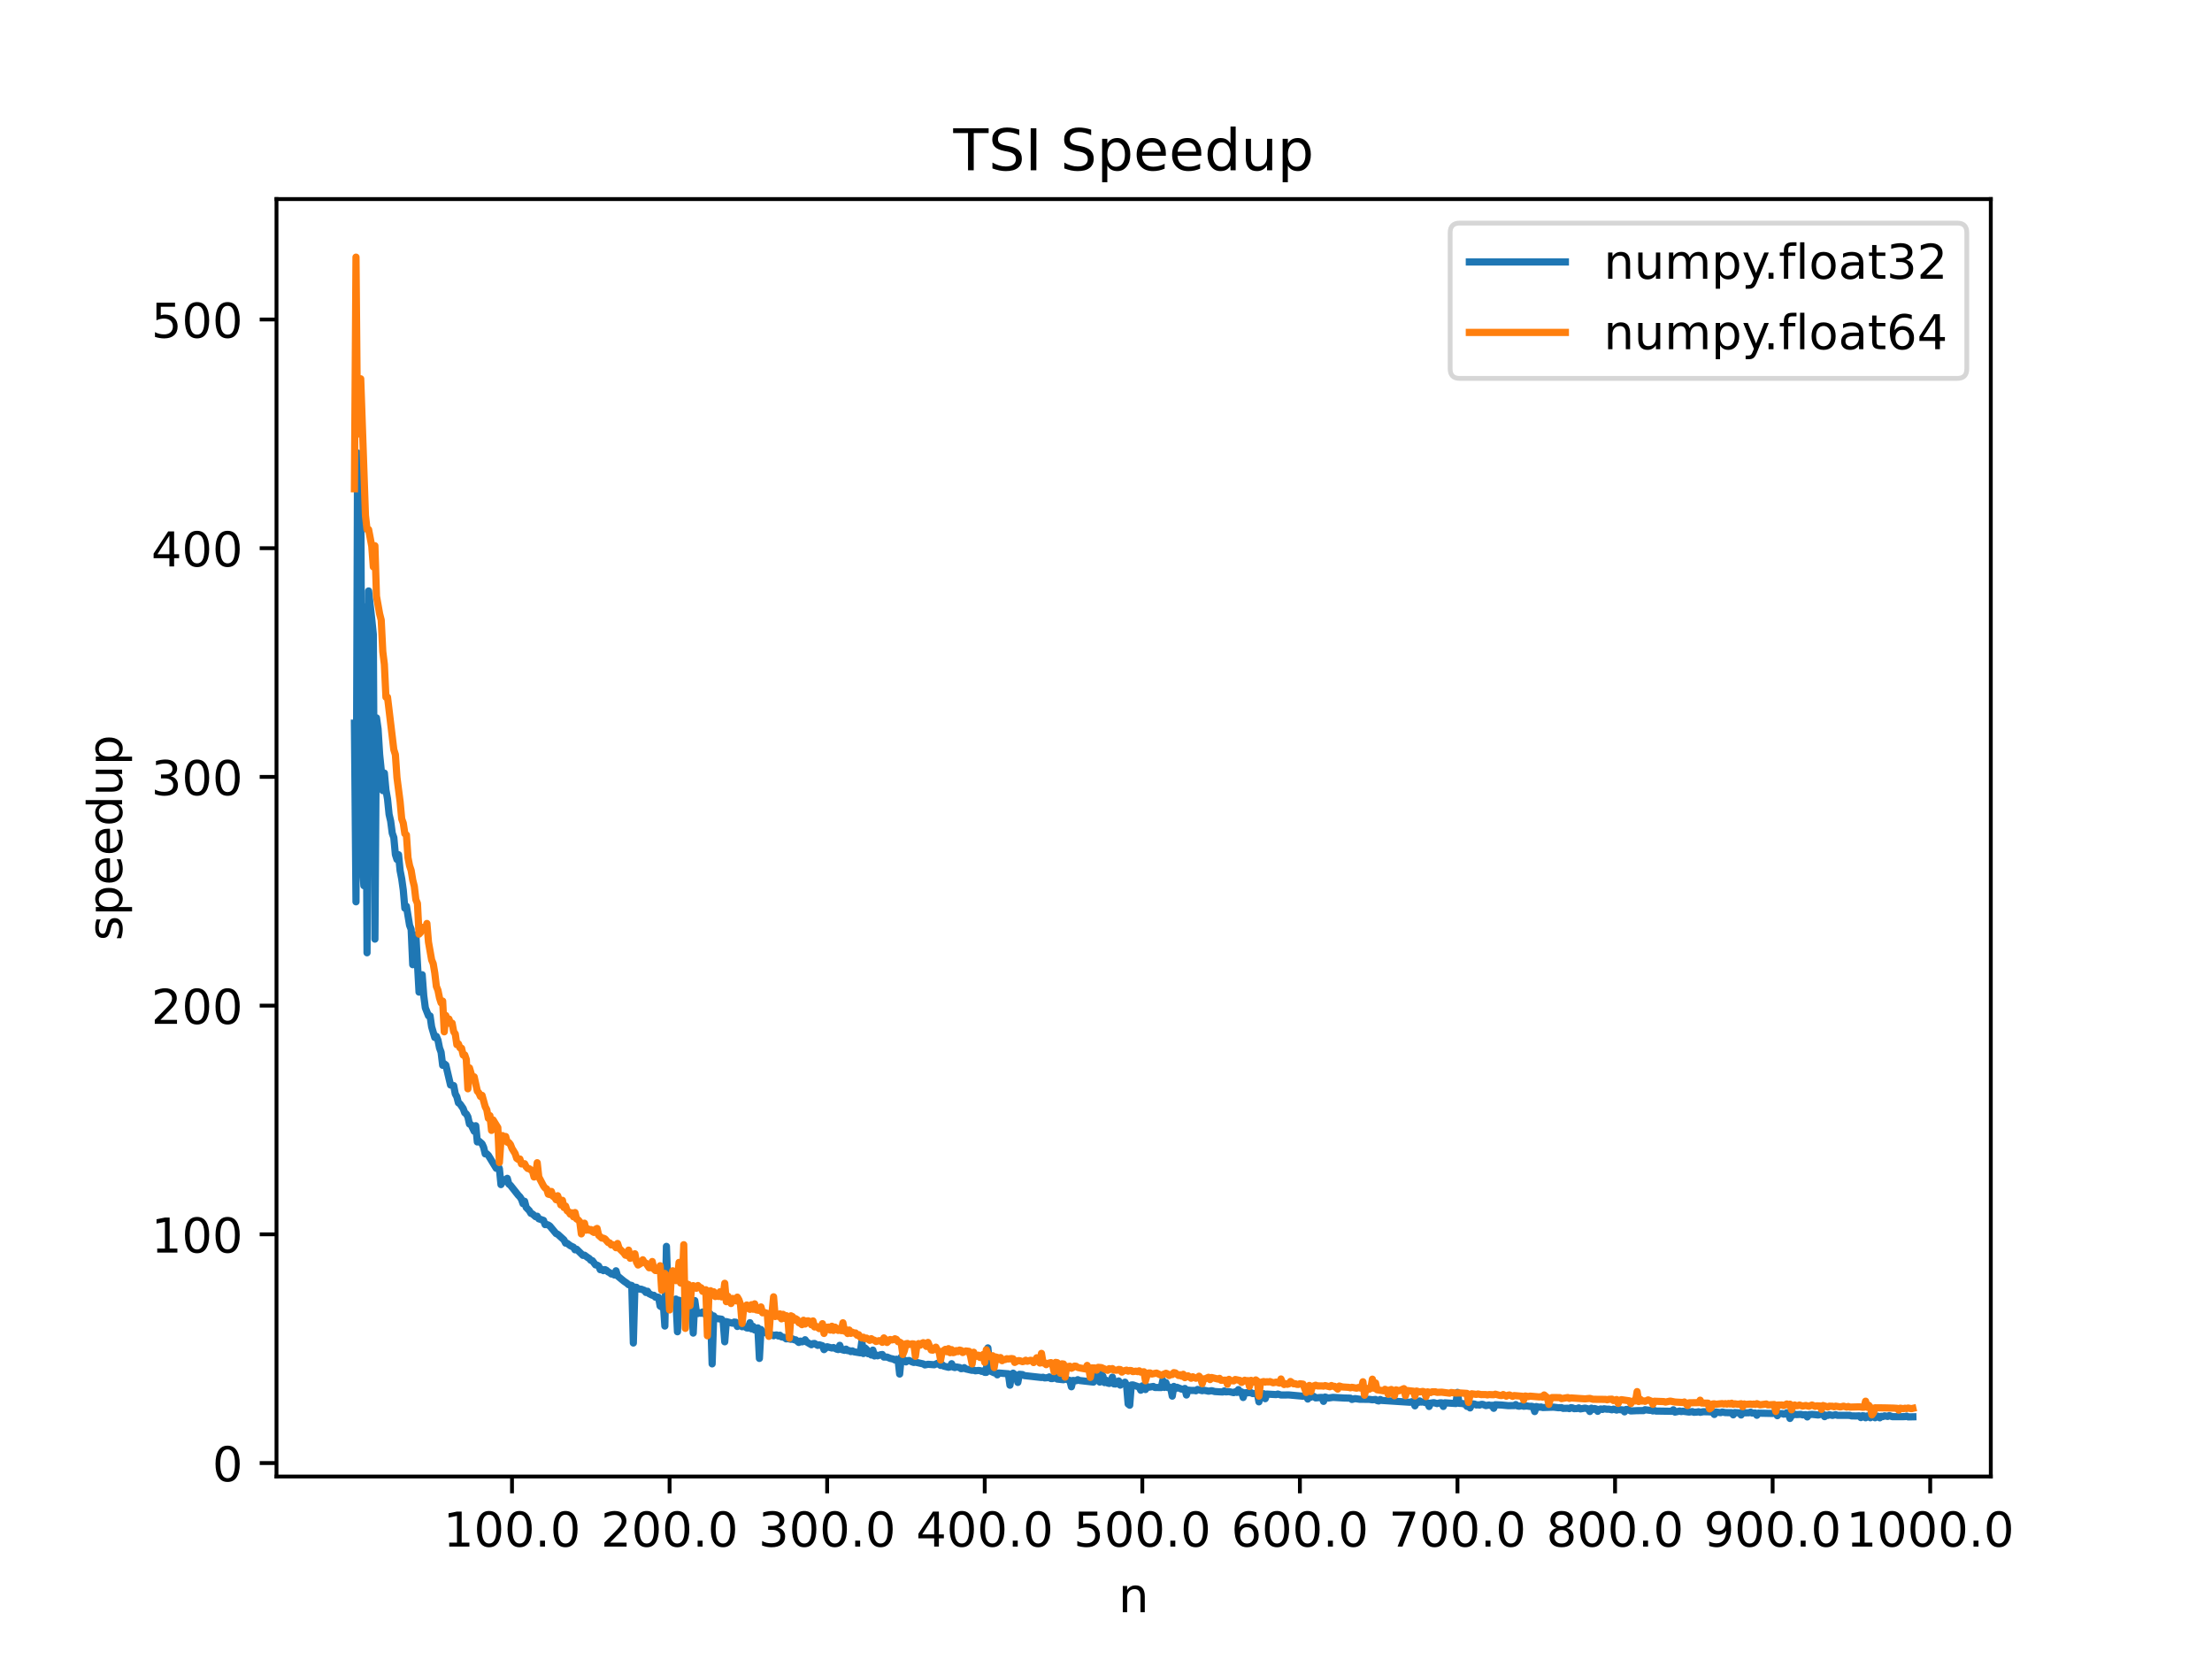 <?xml version="1.0" encoding="utf-8" standalone="no"?>
<!DOCTYPE svg PUBLIC "-//W3C//DTD SVG 1.1//EN"
  "http://www.w3.org/Graphics/SVG/1.1/DTD/svg11.dtd">
<!-- Created with matplotlib (https://matplotlib.org/) -->
<svg height="345.6pt" version="1.1" viewBox="0 0 460.8 345.6" width="460.8pt" xmlns="http://www.w3.org/2000/svg" xmlns:xlink="http://www.w3.org/1999/xlink">
 <defs>
  <style type="text/css">
*{stroke-linecap:butt;stroke-linejoin:round;}
  </style>
 </defs>
 <g id="figure_1">
  <g id="patch_1">
   <path d="M 0 345.6 
L 460.8 345.6 
L 460.8 0 
L 0 0 
z
" style="fill:#ffffff;"/>
  </g>
  <g id="axes_1">
   <g id="patch_2">
    <path d="M 57.6 307.584 
L 414.72 307.584 
L 414.72 41.472 
L 57.6 41.472 
z
" style="fill:#ffffff;"/>
   </g>
   <g id="matplotlib.axis_1">
    <g id="xtick_1">
     <g id="line2d_1">
      <defs>
       <path d="M 0 0 
L 0 3.5 
" id="m17476319b9" style="stroke:#000000;stroke-width:0.8;"/>
      </defs>
      <g>
       <use style="stroke:#000000;stroke-width:0.8;" x="106.659" xlink:href="#m17476319b9" y="307.584"/>
      </g>
     </g>
     <g id="text_1">
      <!-- 100.0 -->
      <defs>
       <path d="M 12.406 8.297 
L 28.516 8.297 
L 28.516 63.922 
L 10.984 60.406 
L 10.984 69.391 
L 28.422 72.906 
L 38.281 72.906 
L 38.281 8.297 
L 54.391 8.297 
L 54.391 0 
L 12.406 0 
z
" id="DejaVuSans-49"/>
       <path d="M 31.781 66.406 
Q 24.172 66.406 20.328 58.906 
Q 16.5 51.422 16.5 36.375 
Q 16.5 21.391 20.328 13.891 
Q 24.172 6.391 31.781 6.391 
Q 39.453 6.391 43.281 13.891 
Q 47.125 21.391 47.125 36.375 
Q 47.125 51.422 43.281 58.906 
Q 39.453 66.406 31.781 66.406 
z
M 31.781 74.219 
Q 44.047 74.219 50.516 64.516 
Q 56.984 54.828 56.984 36.375 
Q 56.984 17.969 50.516 8.266 
Q 44.047 -1.422 31.781 -1.422 
Q 19.531 -1.422 13.062 8.266 
Q 6.594 17.969 6.594 36.375 
Q 6.594 54.828 13.062 64.516 
Q 19.531 74.219 31.781 74.219 
z
" id="DejaVuSans-48"/>
       <path d="M 10.688 12.406 
L 21 12.406 
L 21 0 
L 10.688 0 
z
" id="DejaVuSans-46"/>
      </defs>
      <g transform="translate(92.345 322.182)scale(0.1 -0.1)">
       <use xlink:href="#DejaVuSans-49"/>
       <use x="63.623" xlink:href="#DejaVuSans-48"/>
       <use x="127.246" xlink:href="#DejaVuSans-48"/>
       <use x="190.869" xlink:href="#DejaVuSans-46"/>
       <use x="222.656" xlink:href="#DejaVuSans-48"/>
      </g>
     </g>
    </g>
    <g id="xtick_2">
     <g id="line2d_2">
      <g>
       <use style="stroke:#000000;stroke-width:0.8;" x="139.486" xlink:href="#m17476319b9" y="307.584"/>
      </g>
     </g>
     <g id="text_2">
      <!-- 200.0 -->
      <defs>
       <path d="M 19.188 8.297 
L 53.609 8.297 
L 53.609 0 
L 7.328 0 
L 7.328 8.297 
Q 12.938 14.109 22.625 23.891 
Q 32.328 33.688 34.812 36.531 
Q 39.547 41.844 41.422 45.531 
Q 43.312 49.219 43.312 52.781 
Q 43.312 58.594 39.234 62.25 
Q 35.156 65.922 28.609 65.922 
Q 23.969 65.922 18.812 64.312 
Q 13.672 62.703 7.812 59.422 
L 7.812 69.391 
Q 13.766 71.781 18.938 73 
Q 24.125 74.219 28.422 74.219 
Q 39.75 74.219 46.484 68.547 
Q 53.219 62.891 53.219 53.422 
Q 53.219 48.922 51.531 44.891 
Q 49.859 40.875 45.406 35.406 
Q 44.188 33.984 37.641 27.219 
Q 31.109 20.453 19.188 8.297 
z
" id="DejaVuSans-50"/>
      </defs>
      <g transform="translate(125.172 322.182)scale(0.1 -0.1)">
       <use xlink:href="#DejaVuSans-50"/>
       <use x="63.623" xlink:href="#DejaVuSans-48"/>
       <use x="127.246" xlink:href="#DejaVuSans-48"/>
       <use x="190.869" xlink:href="#DejaVuSans-46"/>
       <use x="222.656" xlink:href="#DejaVuSans-48"/>
      </g>
     </g>
    </g>
    <g id="xtick_3">
     <g id="line2d_3">
      <g>
       <use style="stroke:#000000;stroke-width:0.8;" x="172.312" xlink:href="#m17476319b9" y="307.584"/>
      </g>
     </g>
     <g id="text_3">
      <!-- 300.0 -->
      <defs>
       <path d="M 40.578 39.312 
Q 47.656 37.797 51.625 33 
Q 55.609 28.219 55.609 21.188 
Q 55.609 10.406 48.188 4.484 
Q 40.766 -1.422 27.094 -1.422 
Q 22.516 -1.422 17.656 -0.516 
Q 12.797 0.391 7.625 2.203 
L 7.625 11.719 
Q 11.719 9.328 16.594 8.109 
Q 21.484 6.891 26.812 6.891 
Q 36.078 6.891 40.938 10.547 
Q 45.797 14.203 45.797 21.188 
Q 45.797 27.641 41.281 31.266 
Q 36.766 34.906 28.719 34.906 
L 20.219 34.906 
L 20.219 43.016 
L 29.109 43.016 
Q 36.375 43.016 40.234 45.922 
Q 44.094 48.828 44.094 54.297 
Q 44.094 59.906 40.109 62.906 
Q 36.141 65.922 28.719 65.922 
Q 24.656 65.922 20.016 65.031 
Q 15.375 64.156 9.812 62.312 
L 9.812 71.094 
Q 15.438 72.656 20.344 73.438 
Q 25.25 74.219 29.594 74.219 
Q 40.828 74.219 47.359 69.109 
Q 53.906 64.016 53.906 55.328 
Q 53.906 49.266 50.438 45.094 
Q 46.969 40.922 40.578 39.312 
z
" id="DejaVuSans-51"/>
      </defs>
      <g transform="translate(157.998 322.182)scale(0.1 -0.1)">
       <use xlink:href="#DejaVuSans-51"/>
       <use x="63.623" xlink:href="#DejaVuSans-48"/>
       <use x="127.246" xlink:href="#DejaVuSans-48"/>
       <use x="190.869" xlink:href="#DejaVuSans-46"/>
       <use x="222.656" xlink:href="#DejaVuSans-48"/>
      </g>
     </g>
    </g>
    <g id="xtick_4">
     <g id="line2d_4">
      <g>
       <use style="stroke:#000000;stroke-width:0.8;" x="205.139" xlink:href="#m17476319b9" y="307.584"/>
      </g>
     </g>
     <g id="text_4">
      <!-- 400.0 -->
      <defs>
       <path d="M 37.797 64.312 
L 12.891 25.391 
L 37.797 25.391 
z
M 35.203 72.906 
L 47.609 72.906 
L 47.609 25.391 
L 58.016 25.391 
L 58.016 17.188 
L 47.609 17.188 
L 47.609 0 
L 37.797 0 
L 37.797 17.188 
L 4.891 17.188 
L 4.891 26.703 
z
" id="DejaVuSans-52"/>
      </defs>
      <g transform="translate(190.825 322.182)scale(0.1 -0.1)">
       <use xlink:href="#DejaVuSans-52"/>
       <use x="63.623" xlink:href="#DejaVuSans-48"/>
       <use x="127.246" xlink:href="#DejaVuSans-48"/>
       <use x="190.869" xlink:href="#DejaVuSans-46"/>
       <use x="222.656" xlink:href="#DejaVuSans-48"/>
      </g>
     </g>
    </g>
    <g id="xtick_5">
     <g id="line2d_5">
      <g>
       <use style="stroke:#000000;stroke-width:0.8;" x="237.965" xlink:href="#m17476319b9" y="307.584"/>
      </g>
     </g>
     <g id="text_5">
      <!-- 500.0 -->
      <defs>
       <path d="M 10.797 72.906 
L 49.516 72.906 
L 49.516 64.594 
L 19.828 64.594 
L 19.828 46.734 
Q 21.969 47.469 24.109 47.828 
Q 26.266 48.188 28.422 48.188 
Q 40.625 48.188 47.75 41.5 
Q 54.891 34.812 54.891 23.391 
Q 54.891 11.625 47.562 5.094 
Q 40.234 -1.422 26.906 -1.422 
Q 22.312 -1.422 17.547 -0.641 
Q 12.797 0.141 7.719 1.703 
L 7.719 11.625 
Q 12.109 9.234 16.797 8.062 
Q 21.484 6.891 26.703 6.891 
Q 35.156 6.891 40.078 11.328 
Q 45.016 15.766 45.016 23.391 
Q 45.016 31 40.078 35.438 
Q 35.156 39.891 26.703 39.891 
Q 22.75 39.891 18.812 39.016 
Q 14.891 38.141 10.797 36.281 
z
" id="DejaVuSans-53"/>
      </defs>
      <g transform="translate(223.651 322.182)scale(0.1 -0.1)">
       <use xlink:href="#DejaVuSans-53"/>
       <use x="63.623" xlink:href="#DejaVuSans-48"/>
       <use x="127.246" xlink:href="#DejaVuSans-48"/>
       <use x="190.869" xlink:href="#DejaVuSans-46"/>
       <use x="222.656" xlink:href="#DejaVuSans-48"/>
      </g>
     </g>
    </g>
    <g id="xtick_6">
     <g id="line2d_6">
      <g>
       <use style="stroke:#000000;stroke-width:0.8;" x="270.792" xlink:href="#m17476319b9" y="307.584"/>
      </g>
     </g>
     <g id="text_6">
      <!-- 600.0 -->
      <defs>
       <path d="M 33.016 40.375 
Q 26.375 40.375 22.484 35.828 
Q 18.609 31.297 18.609 23.391 
Q 18.609 15.531 22.484 10.953 
Q 26.375 6.391 33.016 6.391 
Q 39.656 6.391 43.531 10.953 
Q 47.406 15.531 47.406 23.391 
Q 47.406 31.297 43.531 35.828 
Q 39.656 40.375 33.016 40.375 
z
M 52.594 71.297 
L 52.594 62.312 
Q 48.875 64.062 45.094 64.984 
Q 41.312 65.922 37.594 65.922 
Q 27.828 65.922 22.672 59.328 
Q 17.531 52.734 16.797 39.406 
Q 19.672 43.656 24.016 45.922 
Q 28.375 48.188 33.594 48.188 
Q 44.578 48.188 50.953 41.516 
Q 57.328 34.859 57.328 23.391 
Q 57.328 12.156 50.688 5.359 
Q 44.047 -1.422 33.016 -1.422 
Q 20.359 -1.422 13.672 8.266 
Q 6.984 17.969 6.984 36.375 
Q 6.984 53.656 15.188 63.938 
Q 23.391 74.219 37.203 74.219 
Q 40.922 74.219 44.703 73.484 
Q 48.484 72.75 52.594 71.297 
z
" id="DejaVuSans-54"/>
      </defs>
      <g transform="translate(256.478 322.182)scale(0.1 -0.1)">
       <use xlink:href="#DejaVuSans-54"/>
       <use x="63.623" xlink:href="#DejaVuSans-48"/>
       <use x="127.246" xlink:href="#DejaVuSans-48"/>
       <use x="190.869" xlink:href="#DejaVuSans-46"/>
       <use x="222.656" xlink:href="#DejaVuSans-48"/>
      </g>
     </g>
    </g>
    <g id="xtick_7">
     <g id="line2d_7">
      <g>
       <use style="stroke:#000000;stroke-width:0.8;" x="303.619" xlink:href="#m17476319b9" y="307.584"/>
      </g>
     </g>
     <g id="text_7">
      <!-- 700.0 -->
      <defs>
       <path d="M 8.203 72.906 
L 55.078 72.906 
L 55.078 68.703 
L 28.609 0 
L 18.312 0 
L 43.219 64.594 
L 8.203 64.594 
z
" id="DejaVuSans-55"/>
      </defs>
      <g transform="translate(289.304 322.182)scale(0.1 -0.1)">
       <use xlink:href="#DejaVuSans-55"/>
       <use x="63.623" xlink:href="#DejaVuSans-48"/>
       <use x="127.246" xlink:href="#DejaVuSans-48"/>
       <use x="190.869" xlink:href="#DejaVuSans-46"/>
       <use x="222.656" xlink:href="#DejaVuSans-48"/>
      </g>
     </g>
    </g>
    <g id="xtick_8">
     <g id="line2d_8">
      <g>
       <use style="stroke:#000000;stroke-width:0.8;" x="336.445" xlink:href="#m17476319b9" y="307.584"/>
      </g>
     </g>
     <g id="text_8">
      <!-- 800.0 -->
      <defs>
       <path d="M 31.781 34.625 
Q 24.75 34.625 20.719 30.859 
Q 16.703 27.094 16.703 20.516 
Q 16.703 13.922 20.719 10.156 
Q 24.75 6.391 31.781 6.391 
Q 38.812 6.391 42.859 10.172 
Q 46.922 13.969 46.922 20.516 
Q 46.922 27.094 42.891 30.859 
Q 38.875 34.625 31.781 34.625 
z
M 21.922 38.812 
Q 15.578 40.375 12.031 44.719 
Q 8.5 49.078 8.5 55.328 
Q 8.5 64.062 14.719 69.141 
Q 20.953 74.219 31.781 74.219 
Q 42.672 74.219 48.875 69.141 
Q 55.078 64.062 55.078 55.328 
Q 55.078 49.078 51.531 44.719 
Q 48 40.375 41.703 38.812 
Q 48.828 37.156 52.797 32.312 
Q 56.781 27.484 56.781 20.516 
Q 56.781 9.906 50.312 4.234 
Q 43.844 -1.422 31.781 -1.422 
Q 19.734 -1.422 13.25 4.234 
Q 6.781 9.906 6.781 20.516 
Q 6.781 27.484 10.781 32.312 
Q 14.797 37.156 21.922 38.812 
z
M 18.312 54.391 
Q 18.312 48.734 21.844 45.562 
Q 25.391 42.391 31.781 42.391 
Q 38.141 42.391 41.719 45.562 
Q 45.312 48.734 45.312 54.391 
Q 45.312 60.062 41.719 63.234 
Q 38.141 66.406 31.781 66.406 
Q 25.391 66.406 21.844 63.234 
Q 18.312 60.062 18.312 54.391 
z
" id="DejaVuSans-56"/>
      </defs>
      <g transform="translate(322.131 322.182)scale(0.1 -0.1)">
       <use xlink:href="#DejaVuSans-56"/>
       <use x="63.623" xlink:href="#DejaVuSans-48"/>
       <use x="127.246" xlink:href="#DejaVuSans-48"/>
       <use x="190.869" xlink:href="#DejaVuSans-46"/>
       <use x="222.656" xlink:href="#DejaVuSans-48"/>
      </g>
     </g>
    </g>
    <g id="xtick_9">
     <g id="line2d_9">
      <g>
       <use style="stroke:#000000;stroke-width:0.8;" x="369.272" xlink:href="#m17476319b9" y="307.584"/>
      </g>
     </g>
     <g id="text_9">
      <!-- 900.0 -->
      <defs>
       <path d="M 10.984 1.516 
L 10.984 10.5 
Q 14.703 8.734 18.5 7.812 
Q 22.312 6.891 25.984 6.891 
Q 35.75 6.891 40.891 13.453 
Q 46.047 20.016 46.781 33.406 
Q 43.953 29.203 39.594 26.953 
Q 35.25 24.703 29.984 24.703 
Q 19.047 24.703 12.672 31.312 
Q 6.297 37.938 6.297 49.422 
Q 6.297 60.641 12.938 67.422 
Q 19.578 74.219 30.609 74.219 
Q 43.266 74.219 49.922 64.516 
Q 56.594 54.828 56.594 36.375 
Q 56.594 19.141 48.406 8.859 
Q 40.234 -1.422 26.422 -1.422 
Q 22.703 -1.422 18.891 -0.688 
Q 15.094 0.047 10.984 1.516 
z
M 30.609 32.422 
Q 37.25 32.422 41.125 36.953 
Q 45.016 41.5 45.016 49.422 
Q 45.016 57.281 41.125 61.844 
Q 37.25 66.406 30.609 66.406 
Q 23.969 66.406 20.094 61.844 
Q 16.219 57.281 16.219 49.422 
Q 16.219 41.5 20.094 36.953 
Q 23.969 32.422 30.609 32.422 
z
" id="DejaVuSans-57"/>
      </defs>
      <g transform="translate(354.958 322.182)scale(0.1 -0.1)">
       <use xlink:href="#DejaVuSans-57"/>
       <use x="63.623" xlink:href="#DejaVuSans-48"/>
       <use x="127.246" xlink:href="#DejaVuSans-48"/>
       <use x="190.869" xlink:href="#DejaVuSans-46"/>
       <use x="222.656" xlink:href="#DejaVuSans-48"/>
      </g>
     </g>
    </g>
    <g id="xtick_10">
     <g id="line2d_10">
      <g>
       <use style="stroke:#000000;stroke-width:0.8;" x="402.098" xlink:href="#m17476319b9" y="307.584"/>
      </g>
     </g>
     <g id="text_10">
      <!-- 1000.0 -->
      <g transform="translate(384.603 322.182)scale(0.1 -0.1)">
       <use xlink:href="#DejaVuSans-49"/>
       <use x="63.623" xlink:href="#DejaVuSans-48"/>
       <use x="127.246" xlink:href="#DejaVuSans-48"/>
       <use x="190.869" xlink:href="#DejaVuSans-48"/>
       <use x="254.492" xlink:href="#DejaVuSans-46"/>
       <use x="286.279" xlink:href="#DejaVuSans-48"/>
      </g>
     </g>
    </g>
    <g id="text_11">
     <!-- n -->
     <defs>
      <path d="M 54.891 33.016 
L 54.891 0 
L 45.906 0 
L 45.906 32.719 
Q 45.906 40.484 42.875 44.328 
Q 39.844 48.188 33.797 48.188 
Q 26.516 48.188 22.312 43.547 
Q 18.109 38.922 18.109 30.906 
L 18.109 0 
L 9.078 0 
L 9.078 54.688 
L 18.109 54.688 
L 18.109 46.188 
Q 21.344 51.125 25.703 53.562 
Q 30.078 56 35.797 56 
Q 45.219 56 50.047 50.172 
Q 54.891 44.344 54.891 33.016 
z
" id="DejaVuSans-110"/>
     </defs>
     <g transform="translate(232.991 335.861)scale(0.1 -0.1)">
      <use xlink:href="#DejaVuSans-110"/>
     </g>
    </g>
   </g>
   <g id="matplotlib.axis_2">
    <g id="ytick_1">
     <g id="line2d_11">
      <defs>
       <path d="M 0 0 
L -3.5 0 
" id="m5dd49f084b" style="stroke:#000000;stroke-width:0.8;"/>
      </defs>
      <g>
       <use style="stroke:#000000;stroke-width:0.8;" x="57.6" xlink:href="#m5dd49f084b" y="304.779"/>
      </g>
     </g>
     <g id="text_12">
      <!-- 0 -->
      <g transform="translate(44.237 308.578)scale(0.1 -0.1)">
       <use xlink:href="#DejaVuSans-48"/>
      </g>
     </g>
    </g>
    <g id="ytick_2">
     <g id="line2d_12">
      <g>
       <use style="stroke:#000000;stroke-width:0.8;" x="57.6" xlink:href="#m5dd49f084b" y="257.134"/>
      </g>
     </g>
     <g id="text_13">
      <!-- 100 -->
      <g transform="translate(31.512 260.933)scale(0.1 -0.1)">
       <use xlink:href="#DejaVuSans-49"/>
       <use x="63.623" xlink:href="#DejaVuSans-48"/>
       <use x="127.246" xlink:href="#DejaVuSans-48"/>
      </g>
     </g>
    </g>
    <g id="ytick_3">
     <g id="line2d_13">
      <g>
       <use style="stroke:#000000;stroke-width:0.8;" x="57.6" xlink:href="#m5dd49f084b" y="209.489"/>
      </g>
     </g>
     <g id="text_14">
      <!-- 200 -->
      <g transform="translate(31.512 213.288)scale(0.1 -0.1)">
       <use xlink:href="#DejaVuSans-50"/>
       <use x="63.623" xlink:href="#DejaVuSans-48"/>
       <use x="127.246" xlink:href="#DejaVuSans-48"/>
      </g>
     </g>
    </g>
    <g id="ytick_4">
     <g id="line2d_14">
      <g>
       <use style="stroke:#000000;stroke-width:0.8;" x="57.6" xlink:href="#m5dd49f084b" y="161.844"/>
      </g>
     </g>
     <g id="text_15">
      <!-- 300 -->
      <g transform="translate(31.512 165.643)scale(0.1 -0.1)">
       <use xlink:href="#DejaVuSans-51"/>
       <use x="63.623" xlink:href="#DejaVuSans-48"/>
       <use x="127.246" xlink:href="#DejaVuSans-48"/>
      </g>
     </g>
    </g>
    <g id="ytick_5">
     <g id="line2d_15">
      <g>
       <use style="stroke:#000000;stroke-width:0.8;" x="57.6" xlink:href="#m5dd49f084b" y="114.199"/>
      </g>
     </g>
     <g id="text_16">
      <!-- 400 -->
      <g transform="translate(31.512 117.998)scale(0.1 -0.1)">
       <use xlink:href="#DejaVuSans-52"/>
       <use x="63.623" xlink:href="#DejaVuSans-48"/>
       <use x="127.246" xlink:href="#DejaVuSans-48"/>
      </g>
     </g>
    </g>
    <g id="ytick_6">
     <g id="line2d_16">
      <g>
       <use style="stroke:#000000;stroke-width:0.8;" x="57.6" xlink:href="#m5dd49f084b" y="66.553"/>
      </g>
     </g>
     <g id="text_17">
      <!-- 500 -->
      <g transform="translate(31.512 70.353)scale(0.1 -0.1)">
       <use xlink:href="#DejaVuSans-53"/>
       <use x="63.623" xlink:href="#DejaVuSans-48"/>
       <use x="127.246" xlink:href="#DejaVuSans-48"/>
      </g>
     </g>
    </g>
    <g id="text_18">
     <!-- speedup -->
     <defs>
      <path d="M 44.281 53.078 
L 44.281 44.578 
Q 40.484 46.531 36.375 47.5 
Q 32.281 48.484 27.875 48.484 
Q 21.188 48.484 17.844 46.438 
Q 14.5 44.391 14.5 40.281 
Q 14.5 37.156 16.891 35.375 
Q 19.281 33.594 26.516 31.984 
L 29.594 31.297 
Q 39.156 29.25 43.188 25.516 
Q 47.219 21.781 47.219 15.094 
Q 47.219 7.469 41.188 3.016 
Q 35.156 -1.422 24.609 -1.422 
Q 20.219 -1.422 15.453 -0.562 
Q 10.688 0.297 5.422 2 
L 5.422 11.281 
Q 10.406 8.688 15.234 7.391 
Q 20.062 6.109 24.812 6.109 
Q 31.156 6.109 34.562 8.281 
Q 37.984 10.453 37.984 14.406 
Q 37.984 18.062 35.516 20.016 
Q 33.062 21.969 24.703 23.781 
L 21.578 24.516 
Q 13.234 26.266 9.516 29.906 
Q 5.812 33.547 5.812 39.891 
Q 5.812 47.609 11.281 51.797 
Q 16.75 56 26.812 56 
Q 31.781 56 36.172 55.266 
Q 40.578 54.547 44.281 53.078 
z
" id="DejaVuSans-115"/>
      <path d="M 18.109 8.203 
L 18.109 -20.797 
L 9.078 -20.797 
L 9.078 54.688 
L 18.109 54.688 
L 18.109 46.391 
Q 20.953 51.266 25.266 53.625 
Q 29.594 56 35.594 56 
Q 45.562 56 51.781 48.094 
Q 58.016 40.188 58.016 27.297 
Q 58.016 14.406 51.781 6.484 
Q 45.562 -1.422 35.594 -1.422 
Q 29.594 -1.422 25.266 0.953 
Q 20.953 3.328 18.109 8.203 
z
M 48.688 27.297 
Q 48.688 37.203 44.609 42.844 
Q 40.531 48.484 33.406 48.484 
Q 26.266 48.484 22.188 42.844 
Q 18.109 37.203 18.109 27.297 
Q 18.109 17.391 22.188 11.75 
Q 26.266 6.109 33.406 6.109 
Q 40.531 6.109 44.609 11.75 
Q 48.688 17.391 48.688 27.297 
z
" id="DejaVuSans-112"/>
      <path d="M 56.203 29.594 
L 56.203 25.203 
L 14.891 25.203 
Q 15.484 15.922 20.484 11.062 
Q 25.484 6.203 34.422 6.203 
Q 39.594 6.203 44.453 7.469 
Q 49.312 8.734 54.109 11.281 
L 54.109 2.781 
Q 49.266 0.734 44.188 -0.344 
Q 39.109 -1.422 33.891 -1.422 
Q 20.797 -1.422 13.156 6.188 
Q 5.516 13.812 5.516 26.812 
Q 5.516 40.234 12.766 48.109 
Q 20.016 56 32.328 56 
Q 43.359 56 49.781 48.891 
Q 56.203 41.797 56.203 29.594 
z
M 47.219 32.234 
Q 47.125 39.594 43.094 43.984 
Q 39.062 48.391 32.422 48.391 
Q 24.906 48.391 20.391 44.141 
Q 15.875 39.891 15.188 32.172 
z
" id="DejaVuSans-101"/>
      <path d="M 45.406 46.391 
L 45.406 75.984 
L 54.391 75.984 
L 54.391 0 
L 45.406 0 
L 45.406 8.203 
Q 42.578 3.328 38.25 0.953 
Q 33.938 -1.422 27.875 -1.422 
Q 17.969 -1.422 11.734 6.484 
Q 5.516 14.406 5.516 27.297 
Q 5.516 40.188 11.734 48.094 
Q 17.969 56 27.875 56 
Q 33.938 56 38.25 53.625 
Q 42.578 51.266 45.406 46.391 
z
M 14.797 27.297 
Q 14.797 17.391 18.875 11.75 
Q 22.953 6.109 30.078 6.109 
Q 37.203 6.109 41.297 11.75 
Q 45.406 17.391 45.406 27.297 
Q 45.406 37.203 41.297 42.844 
Q 37.203 48.484 30.078 48.484 
Q 22.953 48.484 18.875 42.844 
Q 14.797 37.203 14.797 27.297 
z
" id="DejaVuSans-100"/>
      <path d="M 8.5 21.578 
L 8.5 54.688 
L 17.484 54.688 
L 17.484 21.922 
Q 17.484 14.156 20.5 10.266 
Q 23.531 6.391 29.594 6.391 
Q 36.859 6.391 41.078 11.031 
Q 45.312 15.672 45.312 23.688 
L 45.312 54.688 
L 54.297 54.688 
L 54.297 0 
L 45.312 0 
L 45.312 8.406 
Q 42.047 3.422 37.719 1 
Q 33.406 -1.422 27.688 -1.422 
Q 18.266 -1.422 13.375 4.438 
Q 8.5 10.297 8.5 21.578 
z
M 31.109 56 
z
" id="DejaVuSans-117"/>
     </defs>
     <g transform="translate(25.433 195.977)rotate(-90)scale(0.1 -0.1)">
      <use xlink:href="#DejaVuSans-115"/>
      <use x="52.1" xlink:href="#DejaVuSans-112"/>
      <use x="115.576" xlink:href="#DejaVuSans-101"/>
      <use x="177.1" xlink:href="#DejaVuSans-101"/>
      <use x="238.623" xlink:href="#DejaVuSans-100"/>
      <use x="302.1" xlink:href="#DejaVuSans-117"/>
      <use x="365.479" xlink:href="#DejaVuSans-112"/>
     </g>
    </g>
   </g>
   <g id="line2d_17">
    <path clip-path="url(#pc0bbb95b4e)" d="M 73.833 150.648 
L 74.161 187.862 
L 74.489 94.36 
L 74.818 180.782 
L 75.146 100.133 
L 75.474 179.745 
L 75.802 184.504 
L 76.131 126.423 
L 76.459 198.484 
L 76.787 123.107 
L 77.444 129.001 
L 77.772 132.183 
L 78.1 195.635 
L 78.428 149.535 
L 78.757 151.858 
L 79.085 157.161 
L 79.413 160.376 
L 79.742 164.701 
L 80.07 161.043 
L 80.398 164.576 
L 80.726 166.425 
L 81.055 169.653 
L 81.383 171.056 
L 81.711 173.56 
L 82.039 174.483 
L 82.368 178.018 
L 82.696 179.039 
L 83.024 178.05 
L 83.352 181.385 
L 83.681 183.058 
L 84.009 185.425 
L 84.337 189.199 
L 84.665 188.783 
L 85.322 192.754 
L 85.65 193.589 
L 85.979 200.963 
L 86.307 198.424 
L 86.635 194.757 
L 87.292 206.675 
L 87.948 203.054 
L 88.276 207.439 
L 88.605 209.95 
L 89.261 211.609 
L 89.589 211.628 
L 89.918 213.904 
L 90.574 216.133 
L 90.903 215.89 
L 91.231 216.668 
L 91.559 218.302 
L 91.887 219.2 
L 92.216 221.926 
L 92.544 221.601 
L 92.872 221.853 
L 93.857 226.033 
L 94.513 226.151 
L 94.842 227.876 
L 95.17 228.476 
L 95.498 229.745 
L 95.827 229.964 
L 96.483 230.921 
L 96.811 231.809 
L 97.14 232.049 
L 97.468 232.653 
L 97.796 234.155 
L 98.124 234.294 
L 98.781 235.662 
L 99.109 234.509 
L 99.437 237.892 
L 99.766 237.705 
L 100.422 238.281 
L 100.75 239.009 
L 101.079 240.377 
L 101.407 240.358 
L 101.735 240.686 
L 103.377 243.376 
L 103.705 242.769 
L 104.033 243.452 
L 104.361 246.773 
L 104.69 245.683 
L 105.018 246.158 
L 105.346 245.994 
L 105.674 245.467 
L 106.003 246.669 
L 106.331 246.92 
L 107.972 248.988 
L 108.301 249.321 
L 108.629 249.821 
L 108.957 250.753 
L 109.285 250.245 
L 109.614 251.524 
L 110.27 252.209 
L 110.598 252.768 
L 110.927 252.884 
L 111.583 253.464 
L 111.912 253.357 
L 112.24 253.896 
L 113.225 254.23 
L 113.553 255.11 
L 113.881 255.087 
L 114.209 255.182 
L 114.538 255.407 
L 115.851 256.978 
L 116.179 257.115 
L 117.492 258.302 
L 117.82 258.968 
L 118.149 259.001 
L 118.805 259.5 
L 119.462 259.813 
L 119.79 260.358 
L 120.118 260.23 
L 121.431 261.517 
L 121.759 261.477 
L 122.416 261.96 
L 122.744 262.161 
L 123.073 262.539 
L 123.401 262.622 
L 124.057 263.498 
L 124.386 263.543 
L 124.714 263.745 
L 125.042 264.498 
L 125.37 264.427 
L 125.699 264.701 
L 126.027 264.483 
L 126.355 264.644 
L 126.683 264.968 
L 127.012 265.118 
L 127.34 265.393 
L 127.668 265.401 
L 127.997 265.609 
L 128.325 264.73 
L 128.653 265.804 
L 129.966 266.886 
L 130.623 267.337 
L 130.951 267.631 
L 131.607 267.791 
L 131.936 279.774 
L 132.264 268.14 
L 132.592 268.175 
L 132.921 268.506 
L 133.577 268.562 
L 134.234 268.809 
L 134.562 269.247 
L 134.89 268.99 
L 135.218 269.495 
L 135.875 269.824 
L 136.203 269.829 
L 136.531 270.226 
L 136.86 270.178 
L 137.188 270.252 
L 137.516 272.072 
L 137.844 272.277 
L 138.173 271.485 
L 138.501 276.242 
L 138.829 259.642 
L 139.158 269.086 
L 139.486 271.106 
L 139.814 271.04 
L 140.142 270.747 
L 140.471 271.385 
L 140.799 270.616 
L 141.127 277.431 
L 141.455 270.863 
L 141.784 271.008 
L 142.112 271.949 
L 142.44 271.944 
L 142.768 270.329 
L 143.097 272.084 
L 143.753 272.861 
L 144.082 271.973 
L 144.41 277.708 
L 144.738 270.932 
L 145.066 273.278 
L 145.395 273.629 
L 145.723 273.469 
L 146.051 273.582 
L 146.379 273.309 
L 147.036 273.913 
L 147.692 273.498 
L 148.021 273.771 
L 148.349 284.123 
L 148.677 274.138 
L 149.006 274.627 
L 150.319 274.813 
L 150.647 275.253 
L 150.975 279.521 
L 151.303 275.314 
L 152.616 275.651 
L 152.945 275.411 
L 153.273 275.444 
L 153.601 276.328 
L 153.93 275.859 
L 154.258 275.927 
L 154.586 276.379 
L 154.914 276.317 
L 155.243 276.414 
L 155.571 276.631 
L 155.899 276.658 
L 156.227 275.541 
L 156.556 276.829 
L 156.884 276.303 
L 157.212 277.056 
L 157.869 276.618 
L 158.197 282.986 
L 158.525 276.957 
L 158.853 277.447 
L 160.823 278.06 
L 161.151 278.261 
L 161.48 278.115 
L 161.808 278.099 
L 162.136 278.31 
L 162.464 278.152 
L 162.793 278.492 
L 163.449 278.619 
L 163.777 278.909 
L 164.106 278.851 
L 164.762 278.998 
L 165.091 278.907 
L 165.419 279.094 
L 165.747 279.11 
L 166.404 279.656 
L 166.732 279.371 
L 167.06 279.526 
L 167.388 279.449 
L 167.717 279.09 
L 168.045 279.558 
L 169.03 280.137 
L 169.358 279.899 
L 169.686 279.869 
L 170.343 280.27 
L 170.671 280.148 
L 171.328 280.343 
L 171.656 281.149 
L 172.312 280.552 
L 173.297 280.816 
L 173.625 280.713 
L 174.282 281.048 
L 174.61 281.138 
L 174.938 280.255 
L 175.267 281.116 
L 175.923 281.303 
L 176.252 281.049 
L 176.58 281.363 
L 176.908 281.356 
L 177.236 281.563 
L 177.565 281.412 
L 177.893 281.606 
L 179.206 281.819 
L 179.534 279.443 
L 179.862 281.97 
L 180.191 280.797 
L 180.519 281.096 
L 180.847 282.006 
L 181.176 281.98 
L 181.504 282.274 
L 181.832 281.253 
L 182.16 282.471 
L 182.489 282.247 
L 182.817 282.442 
L 183.473 282.21 
L 183.802 282.167 
L 184.13 282.702 
L 184.786 282.699 
L 185.443 282.979 
L 186.1 283.118 
L 186.428 283.31 
L 186.756 283.151 
L 187.084 283.286 
L 187.413 286.24 
L 187.741 282.702 
L 188.069 283.208 
L 188.397 283.324 
L 188.726 283.709 
L 189.054 283.457 
L 189.382 283.421 
L 190.039 283.716 
L 190.367 283.825 
L 190.695 283.764 
L 192.337 284.132 
L 192.665 284.338 
L 193.321 284.204 
L 194.634 284.305 
L 195.291 284.004 
L 195.947 284.444 
L 196.276 284.291 
L 196.604 284.587 
L 197.589 284.83 
L 197.917 284.75 
L 198.245 284.087 
L 198.574 284.789 
L 198.902 284.885 
L 199.23 284.762 
L 199.887 284.875 
L 200.215 285.124 
L 200.543 285.08 
L 200.871 284.906 
L 201.2 285.171 
L 202.513 285.472 
L 202.841 285.409 
L 203.169 285.56 
L 203.826 285.493 
L 204.154 285.522 
L 204.482 285.676 
L 204.811 285.571 
L 205.139 285.887 
L 205.467 285.894 
L 205.795 280.789 
L 206.124 284.043 
L 206.452 285.686 
L 207.109 285.983 
L 207.437 285.956 
L 207.765 286.406 
L 208.093 286.024 
L 209.078 286.107 
L 210.063 286.188 
L 210.391 288.564 
L 210.719 286.373 
L 211.048 286.052 
L 211.704 286.564 
L 212.032 287.981 
L 212.361 286.293 
L 213.017 286.352 
L 213.346 286.555 
L 216.956 286.958 
L 217.285 286.903 
L 217.613 287.042 
L 218.27 286.994 
L 218.598 286.829 
L 218.926 287.177 
L 219.254 287.187 
L 219.911 286.907 
L 220.239 287.285 
L 221.552 287.423 
L 221.88 287.252 
L 222.865 287.574 
L 223.194 288.891 
L 223.522 287.571 
L 224.178 287.633 
L 224.507 287.411 
L 224.835 287.577 
L 227.789 287.914 
L 228.117 286.084 
L 228.446 287.367 
L 228.774 287.426 
L 229.102 287.914 
L 229.431 286.214 
L 229.759 286.674 
L 230.087 288.019 
L 230.415 287.522 
L 230.744 288.112 
L 231.072 288.199 
L 231.4 287.746 
L 231.728 286.882 
L 232.057 288.292 
L 232.385 288.314 
L 232.713 288.137 
L 233.041 287.677 
L 233.37 288.546 
L 233.698 288.156 
L 234.026 288.224 
L 234.355 287.93 
L 234.683 288.567 
L 235.011 292.468 
L 235.339 292.729 
L 235.668 288.525 
L 235.996 288.496 
L 237.309 288.943 
L 237.637 289.608 
L 237.965 288.7 
L 238.294 288.849 
L 238.622 289.469 
L 238.95 288.825 
L 239.279 288.987 
L 240.263 288.824 
L 240.592 289.034 
L 241.905 289.052 
L 242.233 287.56 
L 242.561 289.027 
L 242.889 288.031 
L 243.218 289.043 
L 243.546 288.935 
L 243.874 289.16 
L 244.203 290.841 
L 244.531 288.818 
L 244.859 289.287 
L 245.187 289 
L 246.172 289.392 
L 246.5 289.384 
L 246.829 289.239 
L 247.157 290.606 
L 247.485 289.586 
L 248.142 289.648 
L 248.798 289.647 
L 249.126 289.727 
L 249.455 289.445 
L 250.44 289.705 
L 250.768 289.613 
L 251.424 289.734 
L 251.753 289.817 
L 252.409 289.703 
L 253.066 289.886 
L 254.707 289.979 
L 255.035 289.748 
L 255.364 289.956 
L 256.02 289.904 
L 257.005 290.115 
L 257.333 289.928 
L 257.661 290.065 
L 257.99 289.473 
L 258.318 290.093 
L 258.646 289.959 
L 258.974 291.126 
L 259.303 290.14 
L 259.959 290.136 
L 260.616 290.117 
L 260.944 290.302 
L 261.929 290.287 
L 262.257 292.033 
L 262.585 290.325 
L 263.242 290.33 
L 263.57 291.371 
L 263.898 290.411 
L 265.868 290.522 
L 266.196 290.405 
L 266.853 290.604 
L 268.494 290.587 
L 271.449 290.859 
L 272.105 290.711 
L 272.433 291.446 
L 272.762 290.615 
L 273.09 291.059 
L 273.418 290.811 
L 273.746 290.911 
L 274.075 291.209 
L 275.059 291.116 
L 275.388 291.112 
L 275.716 291.931 
L 276.044 291.02 
L 276.701 291.242 
L 277.686 291.096 
L 279.983 291.231 
L 281.297 291.261 
L 281.625 291.53 
L 282.281 291.35 
L 283.266 291.495 
L 285.236 291.508 
L 285.892 291.603 
L 286.549 291.535 
L 286.877 291.764 
L 287.205 291.845 
L 287.534 291.537 
L 287.862 291.733 
L 293.771 292.117 
L 294.099 291.993 
L 294.427 292.073 
L 294.755 292.862 
L 295.084 292.153 
L 295.412 292.175 
L 295.74 291.841 
L 296.068 292.082 
L 296.397 292.036 
L 297.053 292.215 
L 297.382 292.224 
L 297.71 292.994 
L 298.038 292.293 
L 298.695 292.195 
L 299.351 292.394 
L 300.008 292.231 
L 300.336 292.235 
L 300.664 292.989 
L 300.992 292.228 
L 303.29 292.378 
L 303.619 290.055 
L 303.947 292.337 
L 304.603 292.372 
L 304.932 292.462 
L 305.26 292.36 
L 305.588 292.968 
L 305.916 292.524 
L 306.245 293.296 
L 306.573 292.615 
L 306.901 292.456 
L 307.229 292.511 
L 307.558 292.682 
L 307.886 292.639 
L 308.214 292.709 
L 308.543 292.56 
L 308.871 292.553 
L 309.527 292.812 
L 310.184 292.685 
L 310.512 292.798 
L 310.84 292.743 
L 311.169 293.374 
L 311.497 292.633 
L 312.81 292.692 
L 314.123 292.819 
L 315.436 292.814 
L 315.764 292.594 
L 316.093 292.871 
L 316.421 292.946 
L 317.077 292.815 
L 317.406 292.944 
L 318.062 292.885 
L 318.719 292.984 
L 319.047 292.95 
L 319.375 293.034 
L 319.704 294.053 
L 320.032 293.012 
L 320.688 293.157 
L 321.017 293.094 
L 321.345 293.218 
L 323.643 293.136 
L 324.628 293.255 
L 325.284 293.23 
L 325.612 293.388 
L 326.597 293.363 
L 326.925 293.447 
L 327.254 293.239 
L 327.582 293.284 
L 327.91 293.449 
L 328.567 293.425 
L 328.895 293.284 
L 329.223 293.504 
L 330.208 293.331 
L 330.865 293.504 
L 331.193 294.046 
L 331.521 293.343 
L 331.849 293.609 
L 332.178 293.424 
L 332.506 293.511 
L 332.834 294.004 
L 333.162 293.59 
L 333.491 293.509 
L 333.819 293.616 
L 334.147 293.473 
L 334.804 293.57 
L 335.132 293.548 
L 335.789 293.686 
L 336.117 293.546 
L 336.773 293.744 
L 337.102 293.628 
L 338.086 293.715 
L 338.415 294.115 
L 338.743 293.613 
L 339.071 293.609 
L 339.728 293.926 
L 341.041 293.862 
L 342.026 293.858 
L 342.354 293.859 
L 342.682 293.67 
L 343.667 293.795 
L 343.995 293.802 
L 344.323 293.922 
L 344.652 293.817 
L 344.98 293.958 
L 345.637 293.955 
L 348.263 293.999 
L 348.591 293.687 
L 348.919 294.17 
L 349.904 293.949 
L 350.232 294.06 
L 350.561 293.984 
L 351.874 294.162 
L 352.53 294.054 
L 352.858 294.205 
L 353.515 294.158 
L 353.843 294.088 
L 354.171 294.211 
L 354.828 294.086 
L 356.141 294.112 
L 356.798 294.185 
L 357.126 294.662 
L 357.454 294.148 
L 358.439 294.281 
L 358.767 294.149 
L 359.424 294.273 
L 360.737 294.291 
L 361.065 294.738 
L 361.393 294.262 
L 362.378 294.334 
L 362.706 294.771 
L 363.035 294.292 
L 363.691 294.317 
L 364.348 294.306 
L 364.676 294.172 
L 365.004 294.366 
L 365.661 294.359 
L 365.989 294.826 
L 366.317 294.387 
L 369.272 294.449 
L 369.6 294.395 
L 369.928 294.462 
L 370.256 294.915 
L 370.585 294.473 
L 371.241 294.465 
L 371.57 294.59 
L 371.898 294.522 
L 372.226 294.296 
L 372.554 294.524 
L 372.883 295.488 
L 373.211 294.917 
L 373.867 294.599 
L 374.196 294.689 
L 375.18 294.63 
L 375.509 294.75 
L 376.165 294.7 
L 376.493 295.174 
L 376.822 294.7 
L 377.478 294.634 
L 378.791 294.775 
L 379.12 294.661 
L 379.776 294.607 
L 380.104 295.115 
L 380.433 294.808 
L 380.761 294.854 
L 381.089 294.712 
L 381.746 294.855 
L 382.402 294.7 
L 382.731 294.836 
L 385.357 294.845 
L 385.685 294.959 
L 386.67 294.972 
L 387.326 294.946 
L 387.655 295.312 
L 387.983 294.92 
L 388.311 294.951 
L 388.639 295.349 
L 388.968 294.965 
L 389.296 294.949 
L 389.624 295.342 
L 389.952 294.99 
L 390.281 294.994 
L 390.609 295.345 
L 390.937 294.985 
L 391.265 295.041 
L 391.594 295.36 
L 391.922 295.039 
L 392.25 295.096 
L 392.578 294.943 
L 393.235 295.07 
L 393.563 294.888 
L 394.22 295.125 
L 396.846 295.113 
L 397.174 295.001 
L 397.502 295.167 
L 398.487 295.147 
L 398.487 295.147 
" style="fill:none;stroke:#1f77b4;stroke-linecap:square;stroke-width:1.5;"/>
   </g>
   <g id="line2d_18">
    <path clip-path="url(#pc0bbb95b4e)" d="M 73.833 101.82 
L 74.161 53.568 
L 74.489 90.446 
L 74.818 86.08 
L 75.146 78.913 
L 76.131 107.371 
L 76.459 110.271 
L 76.787 110.309 
L 77.444 113.781 
L 77.772 118.092 
L 78.1 113.687 
L 78.428 124.203 
L 79.085 127.868 
L 79.413 129.164 
L 79.742 135.746 
L 80.07 138.385 
L 80.398 145.232 
L 80.726 145.228 
L 82.039 156.165 
L 82.368 157.206 
L 82.696 161.981 
L 83.352 167.025 
L 83.681 170.577 
L 84.009 171.482 
L 84.337 173.675 
L 84.665 173.93 
L 84.994 178.675 
L 85.322 180.337 
L 85.65 181.315 
L 85.979 183.317 
L 86.307 184.627 
L 86.635 187.413 
L 86.963 188.196 
L 87.292 194.599 
L 87.62 194.251 
L 87.948 193.181 
L 88.276 193.249 
L 88.605 193.738 
L 88.933 192.373 
L 89.261 196.255 
L 89.918 199.957 
L 90.246 200.756 
L 90.574 202.702 
L 90.903 205.485 
L 91.231 206.281 
L 91.559 207.894 
L 91.887 208.915 
L 92.216 208.541 
L 92.544 214.946 
L 92.872 211.542 
L 93.2 212.963 
L 93.529 212.273 
L 93.857 213.264 
L 94.185 213.139 
L 94.513 214.923 
L 94.842 215.394 
L 95.17 217.628 
L 95.498 217.453 
L 95.827 218.289 
L 96.155 218.371 
L 96.483 219.781 
L 96.811 219.755 
L 97.14 220.699 
L 97.468 226.817 
L 97.796 222.459 
L 98.453 224.699 
L 98.781 224.326 
L 99.437 227.294 
L 99.766 227.683 
L 100.094 228.418 
L 100.422 228.181 
L 101.079 230.543 
L 101.407 231.169 
L 101.735 232.967 
L 102.064 232.409 
L 102.392 235.485 
L 102.72 233.297 
L 103.377 234.37 
L 103.705 234.887 
L 104.033 242.178 
L 104.361 237.443 
L 104.69 236.561 
L 105.018 237.527 
L 105.346 236.755 
L 105.674 237.945 
L 106.003 238.012 
L 106.331 238.421 
L 106.659 239.249 
L 107.316 240.322 
L 107.644 241.31 
L 107.972 241.536 
L 108.301 241.44 
L 108.629 242.465 
L 109.285 242.422 
L 109.614 243.067 
L 109.942 243.418 
L 110.27 243.477 
L 110.927 243.972 
L 111.255 245.192 
L 111.583 244.904 
L 111.912 242.216 
L 112.24 245.171 
L 113.225 247.062 
L 113.553 247.494 
L 113.881 247.669 
L 114.209 248.765 
L 114.538 248.852 
L 114.866 248.2 
L 115.194 249.211 
L 115.522 249.394 
L 115.851 249.929 
L 116.179 249.093 
L 116.836 251.015 
L 117.164 250.047 
L 117.492 251.564 
L 117.82 251.24 
L 118.149 252.232 
L 118.477 252.447 
L 118.805 252.939 
L 119.133 252.648 
L 119.462 253.487 
L 119.79 252.593 
L 120.118 253.932 
L 120.446 254.122 
L 120.775 254.502 
L 121.103 257.041 
L 121.431 255.381 
L 121.759 254.814 
L 122.088 256.275 
L 122.416 255.963 
L 122.744 256.28 
L 123.073 256.135 
L 123.401 256.548 
L 123.729 256.741 
L 124.057 256.084 
L 124.386 255.906 
L 124.714 257.337 
L 125.37 257.912 
L 125.699 257.938 
L 126.027 258.081 
L 126.683 258.835 
L 127.012 258.924 
L 127.34 259.347 
L 127.668 259.298 
L 127.997 259.473 
L 128.325 259.924 
L 128.653 259.038 
L 128.981 260.052 
L 129.966 261.02 
L 130.294 261.477 
L 130.623 261.545 
L 130.951 260.425 
L 131.279 262.124 
L 131.607 262.018 
L 131.936 261.299 
L 132.264 261.186 
L 132.592 262.913 
L 132.921 263.526 
L 133.577 263.124 
L 133.905 262.436 
L 134.234 263.016 
L 134.562 263.133 
L 135.218 264.098 
L 135.547 264.088 
L 135.875 262.797 
L 136.203 264.349 
L 136.531 264.672 
L 137.188 264.664 
L 137.516 263.676 
L 137.844 268.791 
L 138.173 265.789 
L 138.501 265.277 
L 138.829 265.701 
L 139.158 266.371 
L 139.486 272.887 
L 139.814 266.249 
L 140.142 264.729 
L 140.471 265.982 
L 140.799 266.776 
L 141.127 266.422 
L 141.455 262.981 
L 141.784 267.284 
L 142.112 267.349 
L 142.44 259.295 
L 142.768 276.723 
L 143.097 267.468 
L 143.425 267.596 
L 143.753 271.982 
L 144.082 268.001 
L 144.41 267.823 
L 144.738 268.266 
L 145.066 268.368 
L 145.395 267.797 
L 145.723 268.157 
L 146.051 268.265 
L 146.379 269.017 
L 147.036 268.674 
L 147.364 278.266 
L 147.692 269.463 
L 148.021 268.878 
L 148.349 269.292 
L 148.677 269.094 
L 149.006 270.092 
L 149.334 269.865 
L 149.662 270.07 
L 149.99 269.096 
L 150.319 270.165 
L 150.647 270.001 
L 150.975 267.333 
L 151.303 271.164 
L 151.632 270.014 
L 152.288 271.545 
L 152.616 270.487 
L 152.945 270.582 
L 153.273 270.996 
L 153.601 270.218 
L 153.93 270.784 
L 154.258 271.737 
L 154.586 275.704 
L 154.914 272.605 
L 155.243 272.529 
L 155.571 271.853 
L 155.899 272.571 
L 156.227 272.762 
L 156.556 271.792 
L 156.884 272.736 
L 157.212 271.614 
L 157.54 272.874 
L 158.197 272.992 
L 158.525 272.256 
L 158.853 273.487 
L 159.182 273.38 
L 159.838 273.609 
L 160.167 278.393 
L 160.495 273.726 
L 160.823 273.532 
L 161.151 270.148 
L 161.48 274.254 
L 161.808 273.91 
L 162.136 274.229 
L 162.464 273.701 
L 162.793 274.737 
L 163.121 273.799 
L 163.449 274.644 
L 163.777 274.068 
L 164.106 274.317 
L 164.434 278.763 
L 164.762 274.109 
L 165.091 274.265 
L 165.419 275.004 
L 165.747 274.702 
L 166.075 274.915 
L 166.404 275.536 
L 166.732 275.674 
L 167.06 275.952 
L 167.388 275.031 
L 167.717 275.822 
L 168.045 275.182 
L 168.373 275.15 
L 168.701 275.295 
L 169.03 275.985 
L 169.358 275.169 
L 169.686 276.43 
L 170.015 276.289 
L 170.671 276.78 
L 170.999 276.44 
L 171.328 275.747 
L 171.656 277.78 
L 171.984 276.853 
L 172.312 276.48 
L 172.641 276.455 
L 172.969 277.081 
L 173.297 276.28 
L 173.625 277.145 
L 173.954 276.466 
L 174.61 277.153 
L 174.938 276.739 
L 175.267 277.195 
L 175.595 275.559 
L 175.923 277.305 
L 176.252 277.001 
L 176.58 277.794 
L 176.908 277.069 
L 177.236 277.759 
L 177.565 277.525 
L 177.893 277.706 
L 178.221 277.675 
L 178.549 278.149 
L 178.878 278.034 
L 179.206 278.543 
L 179.534 278.727 
L 179.862 278.569 
L 180.191 278.868 
L 180.519 278.747 
L 181.176 279.215 
L 181.504 278.873 
L 181.832 279.104 
L 182.16 279.192 
L 182.489 279.455 
L 183.145 279.281 
L 183.473 279.31 
L 183.802 279.634 
L 184.13 278.71 
L 184.458 279.04 
L 184.786 279.663 
L 185.443 279.044 
L 185.771 279.135 
L 186.1 279.083 
L 186.428 278.889 
L 186.756 279.029 
L 187.084 279.498 
L 187.413 279.577 
L 187.741 279.799 
L 188.069 282.17 
L 188.397 281.374 
L 188.726 279.932 
L 189.054 279.868 
L 189.382 280.097 
L 190.039 279.935 
L 190.367 279.974 
L 190.695 282.549 
L 191.023 280.153 
L 191.352 279.896 
L 191.68 280.235 
L 192.008 279.858 
L 192.337 279.705 
L 192.993 280.488 
L 193.321 279.647 
L 193.978 281.222 
L 194.306 281.264 
L 194.634 281.088 
L 194.963 280.637 
L 195.291 281.276 
L 195.619 281.522 
L 195.947 283.313 
L 196.276 281.548 
L 196.932 281.099 
L 197.261 281.587 
L 197.589 280.948 
L 197.917 281.792 
L 198.245 281.154 
L 198.574 281.785 
L 198.902 281.693 
L 199.23 281.35 
L 199.558 281.56 
L 199.887 281.243 
L 200.215 281.323 
L 200.543 281.759 
L 201.2 281.428 
L 201.856 281.508 
L 202.185 282.523 
L 202.513 284.132 
L 202.841 281.697 
L 203.169 282.539 
L 203.498 282.536 
L 203.826 282.31 
L 204.154 282.791 
L 204.482 282.736 
L 204.811 282.16 
L 205.139 283.804 
L 205.467 281.177 
L 205.795 282.003 
L 206.124 282.518 
L 206.452 282.712 
L 206.78 282.423 
L 207.109 284.889 
L 207.437 282.685 
L 207.765 282.783 
L 208.093 283.197 
L 208.422 282.805 
L 208.75 283.455 
L 209.078 283.222 
L 209.406 283.215 
L 209.735 283.044 
L 210.063 283.099 
L 210.719 283.011 
L 211.048 283.065 
L 211.376 283.82 
L 212.032 283.46 
L 212.361 283.439 
L 213.017 283.659 
L 213.346 283.57 
L 213.674 283.361 
L 214.002 283.579 
L 214.659 283.372 
L 214.987 283.42 
L 215.315 283.847 
L 215.643 283.436 
L 215.972 282.844 
L 216.3 283.563 
L 216.628 283.945 
L 216.956 281.935 
L 217.285 283.928 
L 217.613 283.884 
L 217.941 284.283 
L 218.27 284.021 
L 218.926 283.858 
L 219.254 284.243 
L 219.583 285.738 
L 219.911 283.814 
L 220.239 283.87 
L 220.567 284.479 
L 220.896 286.067 
L 221.224 284.113 
L 221.552 284.151 
L 221.88 286.879 
L 222.209 284.724 
L 222.865 284.612 
L 223.194 285.032 
L 223.522 284.883 
L 223.85 284.582 
L 224.178 284.623 
L 224.507 284.87 
L 225.163 285.007 
L 226.148 285.181 
L 226.476 284.444 
L 226.804 285.099 
L 227.133 286.936 
L 227.461 284.961 
L 228.117 284.978 
L 228.446 285.42 
L 228.774 284.839 
L 229.431 284.895 
L 230.744 285.468 
L 231.072 285.114 
L 231.4 285.26 
L 231.728 285.105 
L 232.057 285.424 
L 232.713 285.437 
L 233.041 285.277 
L 233.37 285.304 
L 233.698 285.838 
L 234.026 285.585 
L 234.683 285.426 
L 235.011 285.634 
L 235.339 285.492 
L 235.668 285.517 
L 235.996 285.729 
L 236.652 285.631 
L 236.981 285.731 
L 237.309 285.565 
L 237.637 285.839 
L 238.294 285.761 
L 238.622 287.644 
L 238.95 286.517 
L 239.279 286.018 
L 239.607 286.014 
L 239.935 286.232 
L 240.92 286.039 
L 241.905 286.492 
L 242.889 286.079 
L 243.218 286.205 
L 243.546 286.546 
L 243.874 286.339 
L 244.203 286.349 
L 244.531 285.942 
L 244.859 286.008 
L 245.516 286.542 
L 245.844 286.386 
L 246.172 286.692 
L 246.5 286.287 
L 246.829 286.99 
L 247.485 286.607 
L 248.142 287.119 
L 248.47 286.805 
L 249.126 287.117 
L 249.455 286.997 
L 249.783 286.692 
L 250.111 287.083 
L 250.44 288.25 
L 250.768 287.251 
L 251.096 287.218 
L 251.753 286.914 
L 252.081 287.392 
L 252.409 286.962 
L 253.722 287.284 
L 254.05 287.138 
L 254.379 287.537 
L 255.364 287.51 
L 255.692 288.36 
L 256.02 287.344 
L 256.348 287.606 
L 257.005 287.662 
L 257.333 287.372 
L 258.318 287.577 
L 258.646 287.986 
L 259.303 287.524 
L 259.631 287.661 
L 259.959 287.605 
L 260.288 288.829 
L 260.616 287.55 
L 261.272 287.897 
L 261.601 287.464 
L 261.929 287.711 
L 262.257 290.841 
L 262.585 287.98 
L 263.242 287.802 
L 263.57 287.918 
L 263.898 287.832 
L 264.227 287.892 
L 264.555 287.805 
L 265.211 288.058 
L 265.868 287.923 
L 266.525 288.12 
L 266.853 287.268 
L 267.181 288.118 
L 267.509 288.423 
L 267.838 288.247 
L 268.166 288.374 
L 268.494 288.277 
L 268.822 287.789 
L 269.479 288.273 
L 269.807 288.245 
L 270.135 288.391 
L 270.464 288.407 
L 270.792 288.26 
L 271.449 288.34 
L 272.105 290.076 
L 272.433 289.679 
L 272.762 288.615 
L 273.09 289.893 
L 273.418 288.805 
L 274.075 288.566 
L 274.403 288.712 
L 275.388 288.715 
L 275.716 288.759 
L 276.044 288.647 
L 277.029 288.889 
L 277.357 288.632 
L 277.686 288.784 
L 278.014 288.8 
L 278.67 289.376 
L 278.999 288.738 
L 279.655 288.928 
L 280.968 289.01 
L 281.297 289.105 
L 281.625 289 
L 282.61 289.181 
L 282.938 289.05 
L 283.594 289.194 
L 283.923 287.849 
L 284.251 290.657 
L 284.579 289.238 
L 284.907 289.245 
L 285.236 289.399 
L 285.564 289.206 
L 285.892 287.308 
L 286.22 289.191 
L 286.549 288.093 
L 286.877 289.517 
L 288.19 289.726 
L 288.518 289.416 
L 288.847 289.562 
L 289.175 290.451 
L 289.503 289.57 
L 289.831 289.455 
L 290.16 289.881 
L 290.488 290.77 
L 290.816 289.529 
L 291.473 289.718 
L 292.458 289.282 
L 292.786 290.762 
L 293.114 289.667 
L 294.427 289.812 
L 294.755 290.812 
L 295.084 289.779 
L 295.74 289.966 
L 296.397 289.856 
L 296.725 289.96 
L 297.053 290.942 
L 297.382 289.949 
L 298.038 290.095 
L 298.366 289.934 
L 299.023 289.933 
L 299.351 290.061 
L 300.336 290.014 
L 301.977 290.229 
L 302.305 290.082 
L 303.29 290.203 
L 303.947 290.169 
L 305.588 290.267 
L 305.916 292.146 
L 306.245 290.566 
L 306.573 290.35 
L 307.558 290.483 
L 307.886 290.388 
L 308.543 290.519 
L 309.527 290.514 
L 309.856 290.594 
L 310.184 290.509 
L 311.169 290.557 
L 311.497 290.432 
L 312.482 290.7 
L 312.81 290.719 
L 313.138 290.507 
L 313.795 290.85 
L 314.123 290.655 
L 314.451 290.592 
L 315.108 290.892 
L 315.436 290.724 
L 317.077 290.861 
L 317.406 291.633 
L 317.734 290.811 
L 318.39 290.935 
L 318.719 290.838 
L 320.688 291.008 
L 321.017 290.937 
L 321.345 291.054 
L 321.673 290.598 
L 322.33 291.151 
L 322.658 292.559 
L 322.986 291.355 
L 323.314 291.136 
L 324.956 291.151 
L 325.284 291.359 
L 326.597 291.132 
L 326.925 291.321 
L 327.254 291.213 
L 330.208 291.41 
L 331.193 291.312 
L 331.849 291.496 
L 334.476 291.52 
L 334.804 291.61 
L 335.132 291.504 
L 335.789 291.469 
L 336.117 291.761 
L 336.773 291.549 
L 337.102 292.362 
L 337.43 291.702 
L 337.758 291.582 
L 339.399 291.812 
L 339.728 292.397 
L 340.056 291.918 
L 340.384 291.794 
L 340.713 291.847 
L 341.041 289.894 
L 341.369 291.971 
L 341.697 291.5 
L 342.026 291.873 
L 342.354 291.819 
L 342.682 291.929 
L 343.339 291.624 
L 343.995 291.893 
L 344.323 292.557 
L 344.652 291.901 
L 346.621 291.979 
L 346.95 292.076 
L 347.934 291.872 
L 348.919 292.068 
L 350.561 292.162 
L 350.889 292.061 
L 351.545 292.796 
L 351.874 292.228 
L 353.843 292.197 
L 354.171 291.684 
L 354.5 292.283 
L 355.813 292.301 
L 356.141 293.497 
L 356.469 293.26 
L 356.798 292.472 
L 357.126 292.436 
L 357.454 292.536 
L 358.767 292.393 
L 359.095 292.482 
L 359.424 292.402 
L 359.752 292.499 
L 360.08 292.377 
L 360.408 292.476 
L 360.737 292.315 
L 361.065 292.546 
L 361.393 292.439 
L 362.05 292.533 
L 362.706 292.421 
L 363.035 293.048 
L 363.363 292.469 
L 363.691 292.561 
L 364.676 292.487 
L 365.004 292.561 
L 365.332 292.491 
L 365.661 292.564 
L 365.989 292.41 
L 366.646 292.653 
L 367.959 292.479 
L 368.287 292.672 
L 369.6 292.585 
L 369.928 294.026 
L 370.256 292.697 
L 371.241 292.678 
L 371.57 292.813 
L 372.226 292.472 
L 372.554 292.699 
L 372.883 292.517 
L 373.211 293.688 
L 373.539 292.839 
L 373.867 292.685 
L 374.196 292.84 
L 374.524 292.822 
L 374.852 292.692 
L 375.509 292.915 
L 376.165 292.785 
L 376.822 292.954 
L 377.478 292.691 
L 378.135 292.98 
L 378.463 292.86 
L 379.12 292.889 
L 379.448 293.6 
L 379.776 292.797 
L 380.433 292.992 
L 380.761 293.117 
L 381.089 292.934 
L 381.746 292.951 
L 382.074 293.061 
L 382.402 292.931 
L 383.387 293.093 
L 384.044 292.936 
L 384.7 293.121 
L 385.028 292.996 
L 385.357 293.126 
L 387.326 293.072 
L 387.983 293.153 
L 388.311 293.144 
L 388.639 291.892 
L 388.968 293.162 
L 389.296 292.74 
L 389.624 293.148 
L 389.952 294.738 
L 390.281 294.301 
L 390.609 293.271 
L 392.578 293.289 
L 394.548 293.339 
L 395.205 293.381 
L 395.533 293.758 
L 395.861 293.347 
L 396.518 293.454 
L 396.846 293.355 
L 397.174 293.424 
L 397.502 293.317 
L 398.159 293.456 
L 398.487 293.383 
L 398.487 293.383 
" style="fill:none;stroke:#ff7f0e;stroke-linecap:square;stroke-width:1.5;"/>
   </g>
   <g id="patch_3">
    <path d="M 57.6 307.584 
L 57.6 41.472 
" style="fill:none;stroke:#000000;stroke-linecap:square;stroke-linejoin:miter;stroke-width:0.8;"/>
   </g>
   <g id="patch_4">
    <path d="M 414.72 307.584 
L 414.72 41.472 
" style="fill:none;stroke:#000000;stroke-linecap:square;stroke-linejoin:miter;stroke-width:0.8;"/>
   </g>
   <g id="patch_5">
    <path d="M 57.6 307.584 
L 414.72 307.584 
" style="fill:none;stroke:#000000;stroke-linecap:square;stroke-linejoin:miter;stroke-width:0.8;"/>
   </g>
   <g id="patch_6">
    <path d="M 57.6 41.472 
L 414.72 41.472 
" style="fill:none;stroke:#000000;stroke-linecap:square;stroke-linejoin:miter;stroke-width:0.8;"/>
   </g>
   <g id="text_19">
    <!-- TSI Speedup -->
    <defs>
     <path d="M -0.297 72.906 
L 61.375 72.906 
L 61.375 64.594 
L 35.5 64.594 
L 35.5 0 
L 25.594 0 
L 25.594 64.594 
L -0.297 64.594 
z
" id="DejaVuSans-84"/>
     <path d="M 53.516 70.516 
L 53.516 60.891 
Q 47.906 63.578 42.922 64.891 
Q 37.938 66.219 33.297 66.219 
Q 25.25 66.219 20.875 63.094 
Q 16.5 59.969 16.5 54.203 
Q 16.5 49.359 19.406 46.891 
Q 22.312 44.438 30.422 42.922 
L 36.375 41.703 
Q 47.406 39.594 52.656 34.297 
Q 57.906 29 57.906 20.125 
Q 57.906 9.516 50.797 4.047 
Q 43.703 -1.422 29.984 -1.422 
Q 24.812 -1.422 18.969 -0.25 
Q 13.141 0.922 6.891 3.219 
L 6.891 13.375 
Q 12.891 10.016 18.656 8.297 
Q 24.422 6.594 29.984 6.594 
Q 38.422 6.594 43.016 9.906 
Q 47.609 13.234 47.609 19.391 
Q 47.609 24.75 44.312 27.781 
Q 41.016 30.812 33.5 32.328 
L 27.484 33.5 
Q 16.453 35.688 11.516 40.375 
Q 6.594 45.062 6.594 53.422 
Q 6.594 63.094 13.406 68.656 
Q 20.219 74.219 32.172 74.219 
Q 37.312 74.219 42.625 73.281 
Q 47.953 72.359 53.516 70.516 
z
" id="DejaVuSans-83"/>
     <path d="M 9.812 72.906 
L 19.672 72.906 
L 19.672 0 
L 9.812 0 
z
" id="DejaVuSans-73"/>
     <path id="DejaVuSans-32"/>
    </defs>
    <g transform="translate(198.587 35.472)scale(0.12 -0.12)">
     <use xlink:href="#DejaVuSans-84"/>
     <use x="61.084" xlink:href="#DejaVuSans-83"/>
     <use x="124.561" xlink:href="#DejaVuSans-73"/>
     <use x="154.053" xlink:href="#DejaVuSans-32"/>
     <use x="185.84" xlink:href="#DejaVuSans-83"/>
     <use x="249.316" xlink:href="#DejaVuSans-112"/>
     <use x="312.793" xlink:href="#DejaVuSans-101"/>
     <use x="374.316" xlink:href="#DejaVuSans-101"/>
     <use x="435.84" xlink:href="#DejaVuSans-100"/>
     <use x="499.316" xlink:href="#DejaVuSans-117"/>
     <use x="562.695" xlink:href="#DejaVuSans-112"/>
    </g>
   </g>
   <g id="legend_1">
    <g id="patch_7">
     <path d="M 304.093 78.828 
L 407.72 78.828 
Q 409.72 78.828 409.72 76.828 
L 409.72 48.472 
Q 409.72 46.472 407.72 46.472 
L 304.093 46.472 
Q 302.093 46.472 302.093 48.472 
L 302.093 76.828 
Q 302.093 78.828 304.093 78.828 
z
" style="fill:#ffffff;opacity:0.8;stroke:#cccccc;stroke-linejoin:miter;"/>
    </g>
    <g id="line2d_19">
     <path d="M 306.093 54.57 
L 326.093 54.57 
" style="fill:none;stroke:#1f77b4;stroke-linecap:square;stroke-width:1.5;"/>
    </g>
    <g id="line2d_20"/>
    <g id="text_20">
     <!-- numpy.float32 -->
     <defs>
      <path d="M 52 44.188 
Q 55.375 50.25 60.062 53.125 
Q 64.75 56 71.094 56 
Q 79.641 56 84.281 50.016 
Q 88.922 44.047 88.922 33.016 
L 88.922 0 
L 79.891 0 
L 79.891 32.719 
Q 79.891 40.578 77.094 44.375 
Q 74.312 48.188 68.609 48.188 
Q 61.625 48.188 57.562 43.547 
Q 53.516 38.922 53.516 30.906 
L 53.516 0 
L 44.484 0 
L 44.484 32.719 
Q 44.484 40.625 41.703 44.406 
Q 38.922 48.188 33.109 48.188 
Q 26.219 48.188 22.156 43.531 
Q 18.109 38.875 18.109 30.906 
L 18.109 0 
L 9.078 0 
L 9.078 54.688 
L 18.109 54.688 
L 18.109 46.188 
Q 21.188 51.219 25.484 53.609 
Q 29.781 56 35.688 56 
Q 41.656 56 45.828 52.969 
Q 50 49.953 52 44.188 
z
" id="DejaVuSans-109"/>
      <path d="M 32.172 -5.078 
Q 28.375 -14.844 24.75 -17.812 
Q 21.141 -20.797 15.094 -20.797 
L 7.906 -20.797 
L 7.906 -13.281 
L 13.188 -13.281 
Q 16.891 -13.281 18.938 -11.516 
Q 21 -9.766 23.484 -3.219 
L 25.094 0.875 
L 2.984 54.688 
L 12.5 54.688 
L 29.594 11.922 
L 46.688 54.688 
L 56.203 54.688 
z
" id="DejaVuSans-121"/>
      <path d="M 37.109 75.984 
L 37.109 68.5 
L 28.516 68.5 
Q 23.688 68.5 21.797 66.547 
Q 19.922 64.594 19.922 59.516 
L 19.922 54.688 
L 34.719 54.688 
L 34.719 47.703 
L 19.922 47.703 
L 19.922 0 
L 10.891 0 
L 10.891 47.703 
L 2.297 47.703 
L 2.297 54.688 
L 10.891 54.688 
L 10.891 58.5 
Q 10.891 67.625 15.141 71.797 
Q 19.391 75.984 28.609 75.984 
z
" id="DejaVuSans-102"/>
      <path d="M 9.422 75.984 
L 18.406 75.984 
L 18.406 0 
L 9.422 0 
z
" id="DejaVuSans-108"/>
      <path d="M 30.609 48.391 
Q 23.391 48.391 19.188 42.75 
Q 14.984 37.109 14.984 27.297 
Q 14.984 17.484 19.156 11.844 
Q 23.344 6.203 30.609 6.203 
Q 37.797 6.203 41.984 11.859 
Q 46.188 17.531 46.188 27.297 
Q 46.188 37.016 41.984 42.703 
Q 37.797 48.391 30.609 48.391 
z
M 30.609 56 
Q 42.328 56 49.016 48.375 
Q 55.719 40.766 55.719 27.297 
Q 55.719 13.875 49.016 6.219 
Q 42.328 -1.422 30.609 -1.422 
Q 18.844 -1.422 12.172 6.219 
Q 5.516 13.875 5.516 27.297 
Q 5.516 40.766 12.172 48.375 
Q 18.844 56 30.609 56 
z
" id="DejaVuSans-111"/>
      <path d="M 34.281 27.484 
Q 23.391 27.484 19.188 25 
Q 14.984 22.516 14.984 16.5 
Q 14.984 11.719 18.141 8.906 
Q 21.297 6.109 26.703 6.109 
Q 34.188 6.109 38.703 11.406 
Q 43.219 16.703 43.219 25.484 
L 43.219 27.484 
z
M 52.203 31.203 
L 52.203 0 
L 43.219 0 
L 43.219 8.297 
Q 40.141 3.328 35.547 0.953 
Q 30.953 -1.422 24.312 -1.422 
Q 15.922 -1.422 10.953 3.297 
Q 6 8.016 6 15.922 
Q 6 25.141 12.172 29.828 
Q 18.359 34.516 30.609 34.516 
L 43.219 34.516 
L 43.219 35.406 
Q 43.219 41.609 39.141 45 
Q 35.062 48.391 27.688 48.391 
Q 23 48.391 18.547 47.266 
Q 14.109 46.141 10.016 43.891 
L 10.016 52.203 
Q 14.938 54.109 19.578 55.047 
Q 24.219 56 28.609 56 
Q 40.484 56 46.344 49.844 
Q 52.203 43.703 52.203 31.203 
z
" id="DejaVuSans-97"/>
      <path d="M 18.312 70.219 
L 18.312 54.688 
L 36.812 54.688 
L 36.812 47.703 
L 18.312 47.703 
L 18.312 18.016 
Q 18.312 11.328 20.141 9.422 
Q 21.969 7.516 27.594 7.516 
L 36.812 7.516 
L 36.812 0 
L 27.594 0 
Q 17.188 0 13.234 3.875 
Q 9.281 7.766 9.281 18.016 
L 9.281 47.703 
L 2.688 47.703 
L 2.688 54.688 
L 9.281 54.688 
L 9.281 70.219 
z
" id="DejaVuSans-116"/>
     </defs>
     <g transform="translate(334.093 58.07)scale(0.1 -0.1)">
      <use xlink:href="#DejaVuSans-110"/>
      <use x="63.379" xlink:href="#DejaVuSans-117"/>
      <use x="126.758" xlink:href="#DejaVuSans-109"/>
      <use x="224.17" xlink:href="#DejaVuSans-112"/>
      <use x="287.646" xlink:href="#DejaVuSans-121"/>
      <use x="332.576" xlink:href="#DejaVuSans-46"/>
      <use x="364.363" xlink:href="#DejaVuSans-102"/>
      <use x="399.568" xlink:href="#DejaVuSans-108"/>
      <use x="427.352" xlink:href="#DejaVuSans-111"/>
      <use x="488.533" xlink:href="#DejaVuSans-97"/>
      <use x="549.812" xlink:href="#DejaVuSans-116"/>
      <use x="589.021" xlink:href="#DejaVuSans-51"/>
      <use x="652.645" xlink:href="#DejaVuSans-50"/>
     </g>
    </g>
    <g id="line2d_21">
     <path d="M 306.093 69.249 
L 326.093 69.249 
" style="fill:none;stroke:#ff7f0e;stroke-linecap:square;stroke-width:1.5;"/>
    </g>
    <g id="line2d_22"/>
    <g id="text_21">
     <!-- numpy.float64 -->
     <g transform="translate(334.093 72.749)scale(0.1 -0.1)">
      <use xlink:href="#DejaVuSans-110"/>
      <use x="63.379" xlink:href="#DejaVuSans-117"/>
      <use x="126.758" xlink:href="#DejaVuSans-109"/>
      <use x="224.17" xlink:href="#DejaVuSans-112"/>
      <use x="287.646" xlink:href="#DejaVuSans-121"/>
      <use x="332.576" xlink:href="#DejaVuSans-46"/>
      <use x="364.363" xlink:href="#DejaVuSans-102"/>
      <use x="399.568" xlink:href="#DejaVuSans-108"/>
      <use x="427.352" xlink:href="#DejaVuSans-111"/>
      <use x="488.533" xlink:href="#DejaVuSans-97"/>
      <use x="549.812" xlink:href="#DejaVuSans-116"/>
      <use x="589.021" xlink:href="#DejaVuSans-54"/>
      <use x="652.645" xlink:href="#DejaVuSans-52"/>
     </g>
    </g>
   </g>
  </g>
 </g>
 <defs>
  <clipPath id="pc0bbb95b4e">
   <rect height="266.112" width="357.12" x="57.6" y="41.472"/>
  </clipPath>
 </defs>
</svg>
